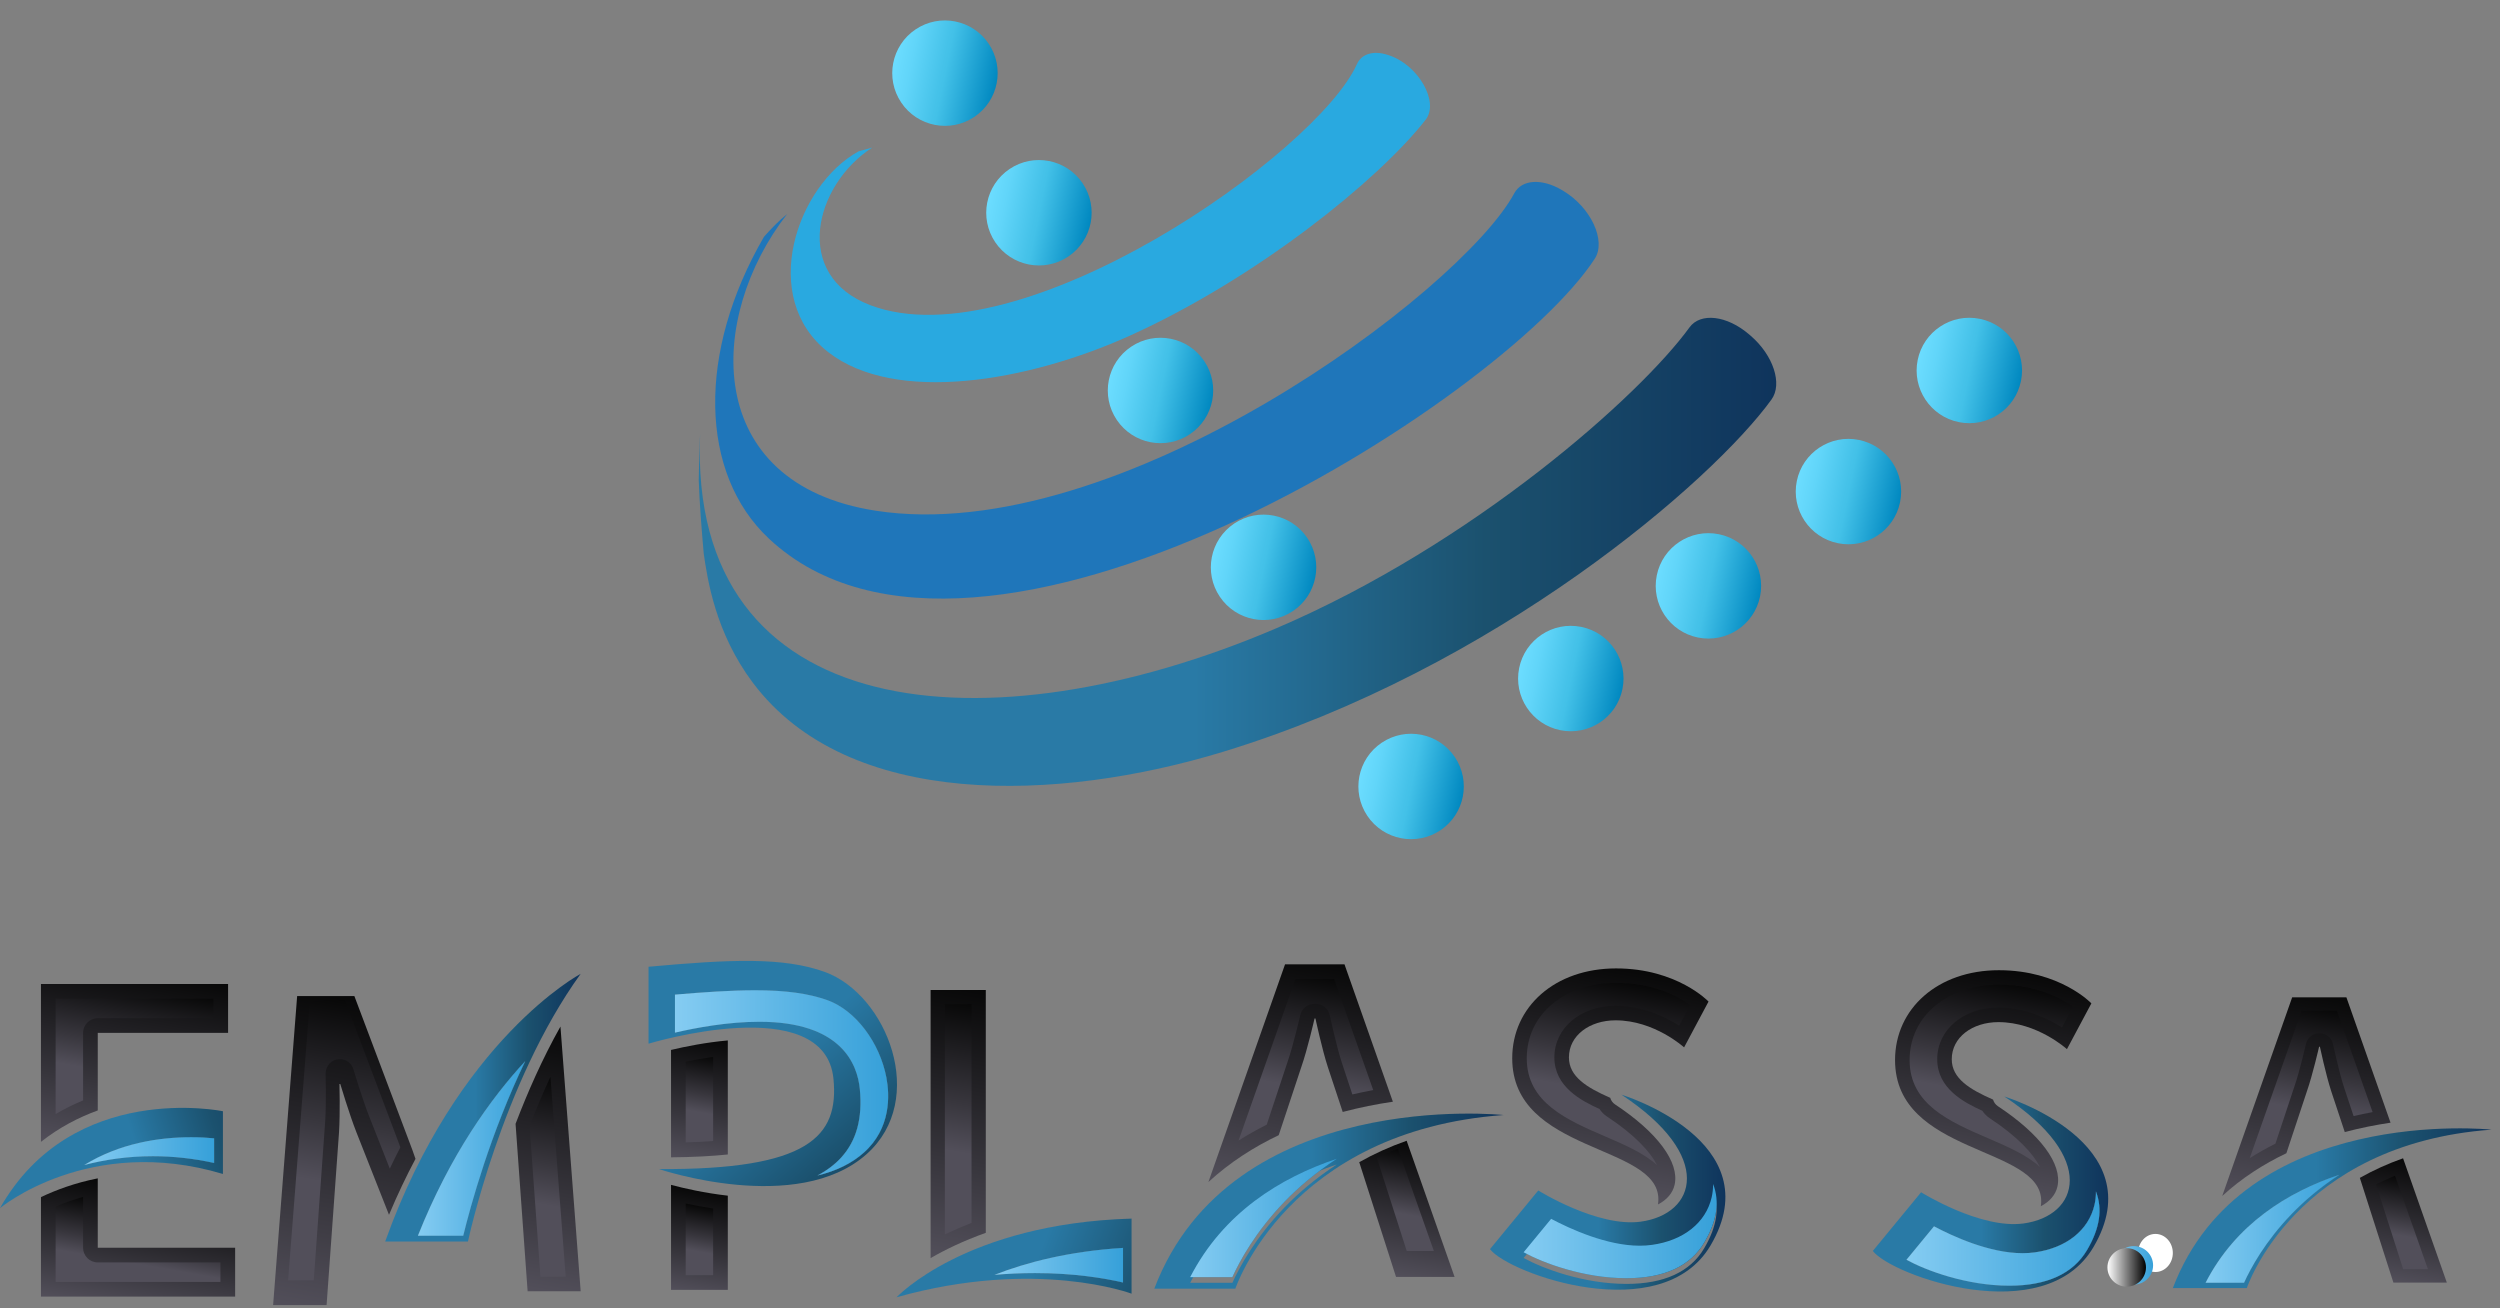 <svg width="107" height="56" viewBox="0 0 107 56" fill="none" xmlns="http://www.w3.org/2000/svg">
<rect x="0" y="0" width="107" height="56" fill="#808080" stroke="none"/>
<path d="M98.741 46.692C98.981 46.004 99.257 44.801 99.257 44.801H99.291C99.291 44.801 99.549 46.004 99.772 46.692L100.356 48.452C101.03 48.273 101.691 48.144 102.315 48.051L100.426 42.686H98.105L95.111 51.189C95.949 50.417 96.887 49.82 97.857 49.359L98.741 46.692L98.741 46.692Z" fill="url(#paint0_linear_107_543)"/>
<path d="M98.51 43.259H100.02L101.548 47.598C101.272 47.649 101 47.706 100.733 47.767L100.316 46.512C100.106 45.864 99.854 44.692 99.851 44.681C99.795 44.417 99.561 44.228 99.291 44.228H99.256C98.989 44.228 98.757 44.413 98.698 44.673C98.695 44.685 98.427 45.854 98.2 46.503L97.388 48.949C97.006 49.14 96.639 49.347 96.288 49.57L98.51 43.259Z" fill="url(#paint1_linear_107_543)"/>
<path d="M101.001 50.413L102.437 54.894H104.724L102.851 49.575C102.198 49.806 101.581 50.085 101.001 50.413V50.413Z" fill="url(#paint2_linear_107_543)"/>
<path d="M102.856 54.321L101.693 50.693C101.955 50.559 102.227 50.435 102.506 50.32L103.915 54.321H102.855H102.856Z" fill="url(#paint3_linear_107_543)"/>
<path d="M106.636 48.349C106.636 48.349 96.012 47.222 92.997 55.13H96.163C96.163 55.13 98.207 48.963 106.636 48.349ZM98.088 51.951C96.946 53.133 96.327 54.281 96.046 54.901H94.4C95.692 52.391 97.914 51.02 100.125 50.28C99.282 50.827 98.61 51.411 98.089 51.951H98.088Z" fill="url(#paint4_linear_107_543)"/>
<path d="M100.124 50.279C97.914 51.02 95.692 52.391 94.399 54.901H96.046C96.327 54.281 96.946 53.133 98.088 51.951C98.61 51.411 99.281 50.827 100.124 50.279H100.124Z" fill="url(#paint5_linear_107_543)"/>
<path d="M100.124 50.279C97.914 51.02 95.692 52.391 94.399 54.901H96.046C96.327 54.281 96.946 53.133 98.088 51.951C98.61 51.411 99.281 50.827 100.124 50.279H100.124Z" fill="url(#paint6_linear_107_543)"/>
<path d="M71.673 50.71C71.89 49.75 70.937 48.463 69.123 47.268C69.02 47.2 68.95 47.099 68.918 46.987C67.919 46.548 67.15 46.084 67.15 45.257C67.15 44.324 68.028 43.67 69.148 43.67C70.81 43.67 72.079 44.828 72.079 44.828L73.125 42.867C73.125 42.867 71.781 41.448 69.167 41.448C66.553 41.448 64.723 43.091 64.723 45.295C64.723 49.365 70.978 48.955 70.978 51.326C70.978 51.404 70.972 51.478 70.962 51.551C71.341 51.355 71.593 51.064 71.673 50.71Z" fill="url(#paint7_linear_107_543)"/>
<path d="M70.924 49.872C70.366 49.358 69.536 49 68.722 48.649C67.062 47.933 65.345 47.194 65.345 45.294C65.345 43.395 66.988 42.07 69.166 42.07C70.779 42.07 71.837 42.655 72.339 43.018L71.868 43.901C71.271 43.521 70.297 43.048 69.147 43.048C67.653 43.048 66.527 43.997 66.527 45.257C66.527 46.517 67.687 47.116 68.459 47.465C68.542 47.593 68.651 47.703 68.781 47.789C69.957 48.563 70.64 49.303 70.924 49.872L70.924 49.872Z" fill="url(#paint8_linear_107_543)"/>
<path d="M69.397 46.852C73.402 49.49 72.591 51.961 70.224 52.287C68.38 52.541 65.838 50.952 65.838 50.952L63.772 53.463C64.567 54.512 71.114 56.864 73.212 53.304C75.853 48.822 69.398 46.852 69.398 46.852H69.397ZM72.941 53.423C72.344 54.437 71.225 54.951 69.615 54.951C67.788 54.951 66.039 54.298 65.211 53.841L66.389 52.41C67.21 52.845 68.772 53.56 70.177 53.56C70.357 53.56 70.533 53.548 70.699 53.525C72.055 53.338 73.013 52.574 73.26 51.482C73.297 51.322 73.322 51.132 73.321 50.916C73.612 51.676 73.487 52.496 72.941 53.423Z" fill="url(#paint9_linear_107_543)"/>
<path d="M73.321 50.673C73.322 50.888 73.297 51.078 73.261 51.238C73.013 52.33 72.056 53.094 70.7 53.281C70.533 53.304 70.358 53.316 70.177 53.316C68.772 53.316 67.21 52.601 66.389 52.166L65.211 53.597C66.04 54.055 67.788 54.708 69.615 54.707C71.225 54.707 72.344 54.193 72.942 53.179C73.488 52.252 73.612 51.433 73.321 50.673Z" fill="url(#paint10_linear_107_543)"/>
<path d="M73.321 50.673C73.322 50.888 73.297 51.078 73.261 51.238C73.013 52.33 72.056 53.094 70.7 53.281C70.533 53.304 70.358 53.316 70.177 53.316C68.772 53.316 67.21 52.601 66.389 52.166L65.211 53.597C66.04 54.055 67.788 54.708 69.615 54.707C71.225 54.707 72.344 54.193 72.942 53.179C73.488 52.252 73.612 51.433 73.321 50.673Z" fill="url(#paint11_linear_107_543)"/>
<path d="M42.192 42.371H39.83V53.847C40.447 53.49 41.23 53.108 42.192 52.765V42.372V42.371Z" fill="url(#paint12_linear_107_543)"/>
<path d="M40.44 42.981H41.582V52.34C41.187 52.493 40.806 52.658 40.44 52.834V42.981Z" fill="url(#paint13_linear_107_543)"/>
<path d="M38.374 55.523C44.359 53.839 48.431 55.369 48.431 55.369V52.156C41.322 52.364 38.374 55.523 38.374 55.523ZM48.065 54.891C47.248 54.702 45.955 54.488 44.294 54.488C43.721 54.488 43.145 54.514 42.565 54.564C43.931 54.028 45.748 53.554 48.065 53.41V54.891Z" fill="url(#paint14_linear_107_543)"/>
<path d="M42.565 54.564C43.145 54.514 43.721 54.488 44.294 54.488C45.955 54.488 47.248 54.702 48.065 54.891V53.41C45.748 53.554 43.931 54.028 42.565 54.564Z" fill="url(#paint15_linear_107_543)"/>
<path d="M42.565 54.564C43.145 54.514 43.721 54.488 44.294 54.488C45.955 54.488 47.248 54.702 48.065 54.891V53.41C45.748 53.554 43.931 54.028 42.565 54.564Z" fill="url(#paint16_linear_107_543)"/>
<path d="M17.632 49.171L15.167 42.632H12.718L11.689 55.858H13.978L14.51 48.463C14.563 47.587 14.528 46.395 14.528 46.395H14.564C14.564 46.395 14.954 47.699 15.255 48.463L16.649 51.994C17.011 51.131 17.392 50.334 17.783 49.599C17.732 49.45 17.681 49.305 17.633 49.171H17.632Z" fill="url(#paint17_linear_107_543)"/>
<path d="M12.331 54.798L13.263 42.813H14.765L17.083 48.96C17.099 49.006 17.117 49.055 17.135 49.106C16.98 49.405 16.829 49.709 16.683 50.017L15.802 47.785C15.513 47.055 15.131 45.782 15.127 45.769C15.05 45.51 14.822 45.334 14.563 45.334H14.528C14.367 45.334 14.214 45.402 14.103 45.523C13.992 45.644 13.931 45.806 13.936 45.974C13.937 45.986 13.97 47.148 13.919 47.983L13.429 54.798H12.33H12.331Z" fill="url(#paint18_linear_107_543)"/>
<path d="M22.582 55.266H24.853L23.987 43.937C23.211 45.316 22.574 46.766 22.066 48.1L22.582 55.266V55.266Z" fill="url(#paint19_linear_107_543)"/>
<path d="M23.131 54.645L22.666 48.197C22.95 47.46 23.248 46.756 23.558 46.089L24.212 54.645H23.131Z" fill="url(#paint20_linear_107_543)"/>
<path d="M24.853 41.679C24.853 41.679 19.587 44.47 16.486 53.137H20.029C20.029 53.137 21.462 46.372 24.853 41.679ZM19.827 52.889H17.886C19.273 49.414 21.011 47.005 22.479 45.418C20.975 48.54 20.135 51.628 19.827 52.889H19.827Z" fill="url(#paint21_linear_107_543)"/>
<path d="M22.479 45.418C21.011 47.005 19.273 49.414 17.886 52.889H19.827C20.135 51.628 20.975 48.54 22.479 45.418H22.479Z" fill="url(#paint22_linear_107_543)"/>
<path d="M22.479 45.418C21.011 47.005 19.273 49.414 17.886 52.889H19.827C20.135 51.628 20.975 48.54 22.479 45.418H22.479Z" fill="url(#paint23_linear_107_543)"/>
<path d="M55.698 45.663C55.962 44.91 56.263 43.591 56.263 43.591H56.301C56.301 43.591 56.584 44.91 56.829 45.663L57.468 47.592C58.207 47.396 58.931 47.254 59.615 47.153L57.544 41.273H55L51.719 50.592C52.639 49.746 53.667 49.091 54.729 48.586L55.698 45.663H55.698Z" fill="url(#paint24_linear_107_543)"/>
<path d="M55.446 41.901H57.1L58.775 46.656C58.472 46.712 58.174 46.774 57.881 46.842L57.425 45.466C57.194 44.755 56.918 43.472 56.916 43.459C56.853 43.169 56.597 42.962 56.301 42.962H56.263C55.971 42.962 55.716 43.165 55.651 43.45C55.648 43.463 55.354 44.744 55.105 45.456L54.216 48.136C53.797 48.346 53.394 48.573 53.01 48.817L55.445 41.9L55.446 41.901Z" fill="url(#paint25_linear_107_543)"/>
<path d="M58.175 49.741L59.75 54.652H62.256L60.204 48.824C59.487 49.076 58.811 49.382 58.175 49.741Z" fill="url(#paint26_linear_107_543)"/>
<path d="M60.208 53.542L58.933 49.566C59.221 49.42 59.52 49.283 59.825 49.158L61.369 53.542H60.208Z" fill="url(#paint27_linear_107_543)"/>
<path d="M64.351 47.723C64.351 47.723 52.707 46.488 49.403 55.156H52.873C52.873 55.156 55.113 48.397 64.351 47.723ZM54.983 51.671C53.731 52.966 53.053 54.225 52.745 54.905H50.94C52.357 52.154 54.791 50.651 57.215 49.84C56.291 50.439 55.555 51.079 54.983 51.671V51.671Z" fill="url(#paint28_linear_107_543)"/>
<path d="M57.215 49.595C54.791 50.407 52.357 51.91 50.94 54.66H52.745C53.053 53.98 53.731 52.722 54.983 51.426C55.555 50.834 56.291 50.194 57.215 49.595V49.595Z" fill="url(#paint29_linear_107_543)"/>
<path d="M57.215 49.595C54.791 50.407 52.357 51.91 50.94 54.66H52.745C53.053 53.98 53.731 52.722 54.983 51.426C55.555 50.834 56.291 50.194 57.215 49.595V49.595Z" fill="url(#paint30_linear_107_543)"/>
<path d="M1.753 55.495H10.064V53.404H4.184V50.434C3.205 50.627 2.383 50.936 1.753 51.237V55.496V55.495Z" fill="url(#paint31_linear_107_543)"/>
<path d="M2.381 54.867V51.642C2.762 51.48 3.155 51.342 3.556 51.229V53.404C3.556 53.75 3.837 54.032 4.184 54.032H9.435V54.867H2.381H2.381Z" fill="url(#paint32_linear_107_543)"/>
<path d="M4.184 44.207H9.762V42.116H1.753V48.871C2.536 48.252 3.369 47.823 4.184 47.527V44.207Z" fill="url(#paint33_linear_107_543)"/>
<path d="M2.381 42.744H9.134V43.579H4.184C3.837 43.579 3.556 43.861 3.556 44.207V47.097C3.147 47.267 2.755 47.462 2.381 47.682V42.744Z" fill="url(#paint34_linear_107_543)"/>
<path d="M9.541 50.246V47.561C9.541 47.561 3.111 46.221 0 51.707C0 51.707 3.817 48.531 9.541 50.246V50.246ZM8.186 48.673C8.57 48.673 8.904 48.694 9.164 48.72V49.775C8.288 49.583 7.411 49.486 6.544 49.486C5.446 49.486 4.46 49.639 3.605 49.863C5.124 48.927 6.808 48.673 8.185 48.673H8.186Z" fill="url(#paint35_linear_107_543)"/>
<path d="M9.164 49.775V48.72C8.904 48.694 8.57 48.673 8.186 48.673C6.808 48.673 5.125 48.927 3.606 49.863C4.461 49.639 5.447 49.486 6.545 49.486C7.411 49.486 8.289 49.583 9.165 49.775H9.164Z" fill="url(#paint36_linear_107_543)"/>
<path d="M9.164 49.775V48.72C8.904 48.694 8.57 48.673 8.186 48.673C6.808 48.673 5.125 48.927 3.606 49.863C4.461 49.639 5.447 49.486 6.545 49.486C7.411 49.486 8.289 49.583 9.165 49.775H9.164Z" fill="url(#paint37_linear_107_543)"/>
<path d="M28.72 55.206H31.15V51.175C30.148 51.06 29.281 50.862 28.72 50.712V55.206Z" fill="url(#paint38_linear_107_543)"/>
<path d="M29.348 54.578V51.51C29.695 51.586 30.092 51.661 30.522 51.725V54.578H29.348Z" fill="url(#paint39_linear_107_543)"/>
<path d="M31.15 44.531C30.219 44.613 29.331 44.792 28.72 44.937V49.534C29.63 49.527 30.439 49.486 31.15 49.412V44.531Z" fill="url(#paint40_linear_107_543)"/>
<path d="M29.348 45.441C29.693 45.368 30.095 45.294 30.522 45.235V48.838C30.155 48.865 29.763 48.884 29.348 48.895V45.441Z" fill="url(#paint41_linear_107_543)"/>
<path d="M35.306 41.6C33.531 40.96 31.286 41.056 27.758 41.377V44.67C27.758 44.67 35.306 42.371 35.673 46.179C35.91 48.638 34.622 50.07 28.207 50.037C28.207 50.037 34.121 52.041 37.092 49.396C39.722 47.054 37.969 42.574 35.306 41.6ZM36.968 49.336C36.452 49.795 35.789 50.121 34.985 50.312C35.398 50.093 35.736 49.836 36.007 49.538C36.661 48.817 36.921 47.859 36.8 46.61C36.697 45.535 36 43.731 32.499 43.731C31.158 43.731 29.78 43.99 28.889 44.197V42.569C30.084 42.467 31.288 42.383 32.316 42.383C33.627 42.383 34.616 42.519 35.427 42.812C36.616 43.247 37.65 44.608 37.938 46.12C38.081 46.871 38.145 48.287 36.968 49.335L36.968 49.336Z" fill="url(#paint42_linear_107_543)"/>
<path d="M37.938 46.12C37.649 44.608 36.616 43.247 35.427 42.812C34.616 42.519 33.627 42.383 32.316 42.383C31.288 42.383 30.084 42.467 28.888 42.57V44.197C29.78 43.99 31.158 43.732 32.499 43.732C36 43.732 36.697 45.535 36.8 46.61C36.921 47.86 36.661 48.817 36.007 49.538C35.736 49.836 35.398 50.094 34.985 50.312C35.789 50.121 36.452 49.795 36.968 49.336C38.145 48.288 38.081 46.871 37.938 46.121L37.938 46.12Z" fill="url(#paint43_linear_107_543)"/>
<path d="M37.938 46.12C37.649 44.608 36.616 43.247 35.427 42.812C34.616 42.519 33.627 42.383 32.316 42.383C31.288 42.383 30.084 42.467 28.888 42.57V44.197C29.78 43.99 31.158 43.732 32.499 43.732C36 43.732 36.697 45.535 36.8 46.61C36.921 47.86 36.661 48.817 36.007 49.538C35.736 49.836 35.398 50.094 34.985 50.312C35.789 50.121 36.452 49.795 36.968 49.336C38.145 48.288 38.081 46.871 37.938 46.121L37.938 46.12Z" fill="url(#paint44_linear_107_543)"/>
<path d="M88.058 50.786C88.276 49.826 87.323 48.54 85.509 47.345C85.405 47.276 85.335 47.176 85.303 47.063C84.305 46.625 83.535 46.16 83.535 45.334C83.535 44.4 84.413 43.747 85.533 43.747C87.195 43.747 88.465 44.904 88.465 44.904L89.511 42.944C89.511 42.944 88.166 41.525 85.552 41.525C82.938 41.525 81.108 43.168 81.108 45.371C81.108 49.442 87.363 49.031 87.363 51.402C87.363 51.48 87.357 51.555 87.348 51.627C87.726 51.431 87.978 51.14 88.058 50.786Z" fill="url(#paint45_linear_107_543)"/>
<path d="M87.31 49.949C86.752 49.434 85.922 49.077 85.108 48.726C83.448 48.01 81.731 47.27 81.731 45.371C81.731 43.472 83.374 42.147 85.552 42.147C87.165 42.147 88.223 42.732 88.724 43.095L88.254 43.977C87.657 43.597 86.683 43.124 85.533 43.124C84.039 43.124 82.913 44.074 82.913 45.334C82.913 46.594 84.073 47.193 84.844 47.541C84.928 47.669 85.037 47.78 85.167 47.865C86.343 48.64 87.025 49.379 87.31 49.949L87.31 49.949Z" fill="url(#paint46_linear_107_543)"/>
<path d="M85.783 46.929C89.788 49.567 88.977 52.037 86.609 52.364C84.766 52.618 82.223 51.029 82.223 51.029L80.157 53.54C80.952 54.589 87.499 56.941 89.597 53.381C92.238 48.899 85.783 46.929 85.783 46.929H85.783ZM89.327 53.5C88.73 54.514 87.61 55.028 86.001 55.028C84.173 55.028 82.425 54.375 81.597 53.918L82.775 52.486C83.596 52.922 85.157 53.636 86.563 53.636C86.743 53.636 86.918 53.625 87.085 53.602C88.441 53.415 89.399 52.651 89.646 51.559C89.682 51.399 89.708 51.209 89.706 50.993C89.997 51.753 89.873 52.573 89.327 53.5Z" fill="url(#paint47_linear_107_543)"/>
<path d="M89.706 50.993C89.708 51.209 89.682 51.399 89.646 51.559C89.399 52.651 88.441 53.415 87.085 53.602C86.918 53.625 86.743 53.636 86.563 53.636C85.157 53.636 83.595 52.922 82.775 52.486L81.597 53.918C82.425 54.375 84.173 55.028 86.001 55.028C87.61 55.028 88.73 54.514 89.327 53.5C89.873 52.573 89.997 51.753 89.706 50.993Z" fill="url(#paint48_linear_107_543)"/>
<path d="M89.706 50.993C89.708 51.209 89.682 51.399 89.646 51.559C89.399 52.651 88.441 53.415 87.085 53.602C86.918 53.625 86.743 53.636 86.563 53.636C85.157 53.636 83.595 52.922 82.775 52.486L81.597 53.918C82.425 54.375 84.173 55.028 86.001 55.028C87.61 55.028 88.73 54.514 89.327 53.5C89.873 52.573 89.997 51.753 89.706 50.993Z" fill="url(#paint49_linear_107_543)"/>
<path d="M92.253 54.442C92.664 54.442 92.997 54.077 92.997 53.627C92.997 53.177 92.664 52.812 92.253 52.812C91.842 52.812 91.509 53.177 91.509 53.627C91.509 54.077 91.842 54.442 92.253 54.442Z" fill="white"/>
<path d="M91.328 54.98C91.783 54.98 92.152 54.612 92.152 54.157C92.152 53.702 91.783 53.333 91.328 53.333C90.873 53.333 90.504 53.702 90.504 54.157C90.504 54.612 90.873 54.98 91.328 54.98Z" fill="url(#paint50_linear_107_543)"/>
<path d="M91.023 55.069C91.478 55.069 91.847 54.7 91.847 54.245C91.847 53.79 91.478 53.421 91.023 53.421C90.568 53.421 90.199 53.79 90.199 54.245C90.199 54.7 90.568 55.069 91.023 55.069Z" fill="url(#paint51_linear_107_543)"/>
<path d="M61.655 35.532C62.688 34.836 62.962 33.435 62.266 32.401C61.57 31.368 60.169 31.094 59.135 31.79C58.102 32.486 57.828 33.887 58.524 34.921C59.219 35.954 60.621 36.228 61.655 35.532Z" fill="url(#paint52_linear_107_543)"/>
<path d="M41.703 5.002C42.737 4.306 43.011 2.904 42.315 1.871C41.619 0.838 40.217 0.564 39.184 1.26C38.151 1.955 37.877 3.357 38.573 4.39C39.268 5.424 40.67 5.698 41.703 5.002Z" fill="url(#paint53_linear_107_543)"/>
<path d="M45.726 10.977C46.76 10.281 47.033 8.88 46.337 7.846C45.642 6.813 44.24 6.539 43.207 7.235C42.173 7.931 41.9 9.332 42.595 10.366C43.291 11.399 44.693 11.673 45.726 10.977Z" fill="url(#paint54_linear_107_543)"/>
<path d="M50.929 18.583C51.962 17.888 52.236 16.486 51.54 15.453C50.845 14.419 49.443 14.146 48.41 14.841C47.376 15.537 47.103 16.939 47.798 17.972C48.494 19.005 49.896 19.279 50.929 18.583Z" fill="url(#paint55_linear_107_543)"/>
<path d="M55.34 26.152C56.373 25.457 56.647 24.055 55.951 23.022C55.255 21.988 53.854 21.715 52.82 22.41C51.787 23.106 51.513 24.508 52.209 25.541C52.905 26.575 54.306 26.848 55.34 26.152Z" fill="url(#paint56_linear_107_543)"/>
<path d="M86.498 16.306C86.746 15.085 85.958 13.894 84.737 13.646C83.516 13.398 82.325 14.186 82.077 15.407C81.829 16.628 82.618 17.819 83.838 18.067C85.059 18.315 86.25 17.526 86.498 16.306Z" fill="url(#paint57_linear_107_543)"/>
<path d="M81.324 21.489C81.572 20.268 80.784 19.078 79.563 18.829C78.342 18.581 77.151 19.37 76.903 20.59C76.655 21.811 77.444 23.002 78.664 23.25C79.885 23.498 81.076 22.71 81.324 21.489Z" fill="url(#paint58_linear_107_543)"/>
<path d="M75.331 25.525C75.579 24.304 74.79 23.113 73.57 22.865C72.349 22.617 71.158 23.405 70.91 24.626C70.662 25.847 71.45 27.038 72.671 27.286C73.892 27.534 75.083 26.745 75.331 25.525Z" fill="url(#paint59_linear_107_543)"/>
<path d="M69.441 29.491C69.689 28.27 68.901 27.079 67.68 26.831C66.459 26.583 65.268 27.372 65.02 28.592C64.772 29.813 65.56 31.004 66.781 31.252C68.002 31.5 69.193 30.712 69.441 29.491Z" fill="url(#paint60_linear_107_543)"/>
<path d="M59.388 2.347C58.781 2.151 58.272 2.306 58.076 2.745C56.384 6.532 43.694 15.496 37.255 13.064C33.888 11.791 34.846 7.926 37.331 6.316L36.747 6.478C34.097 7.938 32.453 12.736 35.446 15.07C38.319 17.311 43.992 16.336 48.339 14.375C53.77 11.925 58.991 7.72 61.018 5.124C61.612 4.364 60.702 2.773 59.439 2.364C59.422 2.358 59.405 2.353 59.388 2.347L59.388 2.347Z" fill="#29A9E0"/>
<path d="M66.903 8.167C68.084 8.867 68.757 10.302 68.257 11.072C64.291 17.176 41.862 31.408 32.921 23.064C29.922 20.266 29.834 15.068 32.7 10.132C32.975 9.82 33.36 9.419 33.689 9.162C30.256 13.565 30.026 20.701 37.476 21.858C47.853 23.469 62.551 12.478 64.811 8.272C65.132 7.675 65.992 7.626 66.853 8.136C66.87 8.146 66.887 8.156 66.904 8.166L66.903 8.167Z" fill="#1F76BA"/>
<path d="M74.866 14.317C73.915 13.496 72.779 13.365 72.309 14.014C70.213 16.907 63.083 23.277 54.612 26.896C42.264 32.171 29.43 31.049 29.965 18.581C29.928 19.164 29.92 19.961 29.906 20.555C29.936 21.482 30.035 22.742 30.119 23.689C30.279 24.787 30.611 27.071 32.217 29.214C36.304 34.669 45.279 34.326 52.317 32.186C64.033 28.623 73.307 20.58 75.82 17.099C76.299 16.436 75.903 15.213 74.935 14.376C74.912 14.356 74.889 14.336 74.866 14.316V14.317Z" fill="url(#paint61_linear_107_543)"/>
<defs>
<linearGradient id="paint0_linear_107_543" x1="98.336" y1="51.758" x2="99.95" y2="42.602" gradientUnits="userSpaceOnUse">
<stop stop-color="#524F5A"/>
<stop offset="1" stop-color="#080808"/>
</linearGradient>
<linearGradient id="paint1_linear_107_543" x1="98.67" y1="49.99" x2="99.862" y2="43.231" gradientUnits="userSpaceOnUse">
<stop offset="0.36" stop-color="#524F5A"/>
<stop offset="0.57" stop-color="#38363D"/>
<stop offset="1" stop-color="#080808"/>
</linearGradient>
<linearGradient id="paint2_linear_107_543" x1="102.467" y1="54.899" x2="103.389" y2="49.67" gradientUnits="userSpaceOnUse">
<stop stop-color="#524F5A"/>
<stop offset="1" stop-color="#080808"/>
</linearGradient>
<linearGradient id="paint3_linear_107_543" x1="102.495" y1="54.257" x2="103.169" y2="50.437" gradientUnits="userSpaceOnUse">
<stop offset="0.36" stop-color="#524F5A"/>
<stop offset="0.57" stop-color="#38363D"/>
<stop offset="1" stop-color="#080808"/>
</linearGradient>
<linearGradient id="paint4_linear_107_543" x1="92.997" y1="51.712" x2="106.636" y2="51.712" gradientUnits="userSpaceOnUse">
<stop offset="0.45" stop-color="#297AA6"/>
<stop offset="0.73" stop-color="#1B516E"/>
<stop offset="1" stop-color="#0F345C"/>
</linearGradient>
<linearGradient id="paint5_linear_107_543" x1="92.997" y1="52.59" x2="106.636" y2="52.59" gradientUnits="userSpaceOnUse">
<stop offset="0.45" stop-color="#297AA6"/>
<stop offset="0.73" stop-color="#1B516E"/>
<stop offset="1" stop-color="#0F345C"/>
</linearGradient>
<linearGradient id="paint6_linear_107_543" x1="94.4" y1="52.59" x2="100.124" y2="52.59" gradientUnits="userSpaceOnUse">
<stop stop-color="#85CCF2"/>
<stop offset="1" stop-color="#36A0D9"/>
</linearGradient>
<linearGradient id="paint7_linear_107_543" x1="67.68" y1="50.972" x2="69.372" y2="41.377" gradientUnits="userSpaceOnUse">
<stop stop-color="#524F5A"/>
<stop offset="1" stop-color="#080808"/>
</linearGradient>
<linearGradient id="paint8_linear_107_543" x1="67.905" y1="49.339" x2="69.203" y2="41.979" gradientUnits="userSpaceOnUse">
<stop offset="0.36" stop-color="#524F5A"/>
<stop offset="0.57" stop-color="#38363D"/>
<stop offset="1" stop-color="#080808"/>
</linearGradient>
<linearGradient id="paint9_linear_107_543" x1="63.772" y1="51.026" x2="73.846" y2="51.026" gradientUnits="userSpaceOnUse">
<stop offset="0.46" stop-color="#297AA6"/>
<stop offset="0.73" stop-color="#1B516E"/>
<stop offset="1" stop-color="#0F345C"/>
</linearGradient>
<linearGradient id="paint10_linear_107_543" x1="63.772" y1="52.69" x2="73.846" y2="52.69" gradientUnits="userSpaceOnUse">
<stop offset="0.46" stop-color="#297AA6"/>
<stop offset="0.73" stop-color="#1B516E"/>
<stop offset="1" stop-color="#0F345C"/>
</linearGradient>
<linearGradient id="paint11_linear_107_543" x1="65.211" y1="52.69" x2="73.473" y2="52.69" gradientUnits="userSpaceOnUse">
<stop stop-color="#85CCF2"/>
<stop offset="1" stop-color="#36A0D9"/>
</linearGradient>
<linearGradient id="paint12_linear_107_543" x1="39.902" y1="53.86" x2="41.935" y2="42.326" gradientUnits="userSpaceOnUse">
<stop stop-color="#524F5A"/>
<stop offset="1" stop-color="#080808"/>
</linearGradient>
<linearGradient id="paint13_linear_107_543" x1="40.109" y1="52.776" x2="41.829" y2="43.025" gradientUnits="userSpaceOnUse">
<stop offset="0.36" stop-color="#524F5A"/>
<stop offset="0.57" stop-color="#38363D"/>
<stop offset="1" stop-color="#080808"/>
</linearGradient>
<linearGradient id="paint14_linear_107_543" x1="36.809" y1="51.321" x2="53.044" y2="57.522" gradientUnits="userSpaceOnUse">
<stop offset="0.46" stop-color="#297AA6"/>
<stop offset="0.73" stop-color="#1B516E"/>
<stop offset="1" stop-color="#0F345C"/>
</linearGradient>
<linearGradient id="paint15_linear_107_543" x1="37.003" y1="50.813" x2="53.239" y2="57.014" gradientUnits="userSpaceOnUse">
<stop offset="0.46" stop-color="#297AA6"/>
<stop offset="0.73" stop-color="#1B516E"/>
<stop offset="1" stop-color="#0F345C"/>
</linearGradient>
<linearGradient id="paint16_linear_107_543" x1="42.565" y1="54.151" x2="48.065" y2="54.151" gradientUnits="userSpaceOnUse">
<stop stop-color="#85CCF2"/>
<stop offset="1" stop-color="#36A0D9"/>
</linearGradient>
<linearGradient id="paint17_linear_107_543" x1="13.477" y1="56.174" x2="15.844" y2="42.751" gradientUnits="userSpaceOnUse">
<stop stop-color="#524F5A"/>
<stop offset="1" stop-color="#080808"/>
</linearGradient>
<linearGradient id="paint18_linear_107_543" x1="13.601" y1="55.022" x2="15.724" y2="42.982" gradientUnits="userSpaceOnUse">
<stop offset="0.36" stop-color="#524F5A"/>
<stop offset="0.57" stop-color="#38363D"/>
<stop offset="1" stop-color="#080808"/>
</linearGradient>
<linearGradient id="paint19_linear_107_543" x1="22.82" y1="55.308" x2="24.8" y2="44.08" gradientUnits="userSpaceOnUse">
<stop stop-color="#524F5A"/>
<stop offset="1" stop-color="#080808"/>
</linearGradient>
<linearGradient id="paint20_linear_107_543" x1="22.879" y1="54.6" x2="24.355" y2="46.23" gradientUnits="userSpaceOnUse">
<stop offset="0.36" stop-color="#524F5A"/>
<stop offset="0.57" stop-color="#38363D"/>
<stop offset="1" stop-color="#080808"/>
</linearGradient>
<linearGradient id="paint21_linear_107_543" x1="16.486" y1="47.408" x2="24.853" y2="47.408" gradientUnits="userSpaceOnUse">
<stop offset="0.46" stop-color="#297AA6"/>
<stop offset="0.73" stop-color="#1B516E"/>
<stop offset="1" stop-color="#0F345C"/>
</linearGradient>
<linearGradient id="paint22_linear_107_543" x1="16.486" y1="49.154" x2="24.853" y2="49.154" gradientUnits="userSpaceOnUse">
<stop offset="0.46" stop-color="#297AA6"/>
<stop offset="0.73" stop-color="#1B516E"/>
<stop offset="1" stop-color="#0F345C"/>
</linearGradient>
<linearGradient id="paint23_linear_107_543" x1="17.886" y1="49.154" x2="22.479" y2="49.154" gradientUnits="userSpaceOnUse">
<stop stop-color="#85CCF2"/>
<stop offset="1" stop-color="#36A0D9"/>
</linearGradient>
<linearGradient id="paint24_linear_107_543" x1="55.254" y1="51.215" x2="57.024" y2="41.181" gradientUnits="userSpaceOnUse">
<stop stop-color="#524F5A"/>
<stop offset="1" stop-color="#080808"/>
</linearGradient>
<linearGradient id="paint25_linear_107_543" x1="55.621" y1="49.278" x2="56.927" y2="41.87" gradientUnits="userSpaceOnUse">
<stop offset="0.36" stop-color="#524F5A"/>
<stop offset="0.57" stop-color="#38363D"/>
<stop offset="1" stop-color="#080808"/>
</linearGradient>
<linearGradient id="paint26_linear_107_543" x1="59.782" y1="54.658" x2="60.792" y2="48.927" gradientUnits="userSpaceOnUse">
<stop stop-color="#524F5A"/>
<stop offset="1" stop-color="#080808"/>
</linearGradient>
<linearGradient id="paint27_linear_107_543" x1="59.813" y1="53.473" x2="60.551" y2="49.286" gradientUnits="userSpaceOnUse">
<stop offset="0.36" stop-color="#524F5A"/>
<stop offset="0.57" stop-color="#38363D"/>
<stop offset="1" stop-color="#080808"/>
</linearGradient>
<linearGradient id="paint28_linear_107_543" x1="49.403" y1="51.409" x2="64.351" y2="51.409" gradientUnits="userSpaceOnUse">
<stop offset="0.45" stop-color="#297AA6"/>
<stop offset="0.73" stop-color="#1B516E"/>
<stop offset="1" stop-color="#0F345C"/>
</linearGradient>
<linearGradient id="paint29_linear_107_543" x1="49.403" y1="52.128" x2="64.351" y2="52.128" gradientUnits="userSpaceOnUse">
<stop offset="0.45" stop-color="#297AA6"/>
<stop offset="0.73" stop-color="#1B516E"/>
<stop offset="1" stop-color="#0F345C"/>
</linearGradient>
<linearGradient id="paint30_linear_107_543" x1="50.94" y1="52.128" x2="57.215" y2="52.128" gradientUnits="userSpaceOnUse">
<stop stop-color="#85CCF2"/>
<stop offset="1" stop-color="#36A0D9"/>
</linearGradient>
<linearGradient id="paint31_linear_107_543" x1="5.419" y1="56.142" x2="6.358" y2="50.817" gradientUnits="userSpaceOnUse">
<stop stop-color="#524F5A"/>
<stop offset="1" stop-color="#080808"/>
</linearGradient>
<linearGradient id="paint32_linear_107_543" x1="5.526" y1="55.422" x2="6.184" y2="51.692" gradientUnits="userSpaceOnUse">
<stop offset="0.36" stop-color="#524F5A"/>
<stop offset="0.57" stop-color="#38363D"/>
<stop offset="1" stop-color="#080808"/>
</linearGradient>
<linearGradient id="paint33_linear_107_543" x1="4.661" y1="49.384" x2="6.057" y2="41.463" gradientUnits="userSpaceOnUse">
<stop stop-color="#524F5A"/>
<stop offset="1" stop-color="#080808"/>
</linearGradient>
<linearGradient id="paint34_linear_107_543" x1="4.883" y1="48.123" x2="5.931" y2="42.179" gradientUnits="userSpaceOnUse">
<stop offset="0.36" stop-color="#524F5A"/>
<stop offset="0.57" stop-color="#38363D"/>
<stop offset="1" stop-color="#080808"/>
</linearGradient>
<linearGradient id="paint35_linear_107_543" x1="0.223" y1="51.206" x2="12.605" y2="47.357" gradientUnits="userSpaceOnUse">
<stop offset="0.46" stop-color="#297AA6"/>
<stop offset="0.73" stop-color="#1B516E"/>
<stop offset="1" stop-color="#0F345C"/>
</linearGradient>
<linearGradient id="paint36_linear_107_543" x1="0.339" y1="51.577" x2="12.72" y2="47.728" gradientUnits="userSpaceOnUse">
<stop offset="0.46" stop-color="#297AA6"/>
<stop offset="0.73" stop-color="#1B516E"/>
<stop offset="1" stop-color="#0F345C"/>
</linearGradient>
<linearGradient id="paint37_linear_107_543" x1="3.605" y1="49.268" x2="9.164" y2="49.268" gradientUnits="userSpaceOnUse">
<stop stop-color="#85CCF2"/>
<stop offset="1" stop-color="#36A0D9"/>
</linearGradient>
<linearGradient id="paint38_linear_107_543" x1="29.514" y1="55.346" x2="30.283" y2="50.987" gradientUnits="userSpaceOnUse">
<stop stop-color="#524F5A"/>
<stop offset="1" stop-color="#080808"/>
</linearGradient>
<linearGradient id="paint39_linear_107_543" x1="29.655" y1="54.632" x2="30.179" y2="51.657" gradientUnits="userSpaceOnUse">
<stop offset="0.36" stop-color="#524F5A"/>
<stop offset="0.57" stop-color="#38363D"/>
<stop offset="1" stop-color="#080808"/>
</linearGradient>
<linearGradient id="paint40_linear_107_543" x1="29.495" y1="49.671" x2="30.424" y2="44.403" gradientUnits="userSpaceOnUse">
<stop stop-color="#524F5A"/>
<stop offset="1" stop-color="#080808"/>
</linearGradient>
<linearGradient id="paint41_linear_107_543" x1="29.617" y1="48.943" x2="30.278" y2="45.192" gradientUnits="userSpaceOnUse">
<stop offset="0.36" stop-color="#524F5A"/>
<stop offset="0.57" stop-color="#38363D"/>
<stop offset="1" stop-color="#080808"/>
</linearGradient>
<linearGradient id="paint42_linear_107_543" x1="26.852" y1="39.675" x2="38.689" y2="53.564" gradientUnits="userSpaceOnUse">
<stop offset="0.46" stop-color="#297AA6"/>
<stop offset="0.73" stop-color="#1B516E"/>
<stop offset="1" stop-color="#0F345C"/>
</linearGradient>
<linearGradient id="paint43_linear_107_543" x1="28.191" y1="38.534" x2="40.027" y2="52.423" gradientUnits="userSpaceOnUse">
<stop offset="0.46" stop-color="#297AA6"/>
<stop offset="0.73" stop-color="#1B516E"/>
<stop offset="1" stop-color="#0F345C"/>
</linearGradient>
<linearGradient id="paint44_linear_107_543" x1="28.888" y1="46.347" x2="38.014" y2="46.347" gradientUnits="userSpaceOnUse">
<stop stop-color="#85CCF2"/>
<stop offset="1" stop-color="#36A0D9"/>
</linearGradient>
<linearGradient id="paint45_linear_107_543" x1="84.065" y1="51.048" x2="85.757" y2="41.454" gradientUnits="userSpaceOnUse">
<stop stop-color="#524F5A"/>
<stop offset="1" stop-color="#080808"/>
</linearGradient>
<linearGradient id="paint46_linear_107_543" x1="84.29" y1="49.416" x2="85.588" y2="42.055" gradientUnits="userSpaceOnUse">
<stop offset="0.36" stop-color="#524F5A"/>
<stop offset="0.57" stop-color="#38363D"/>
<stop offset="1" stop-color="#080808"/>
</linearGradient>
<linearGradient id="paint47_linear_107_543" x1="80.157" y1="51.103" x2="90.232" y2="51.103" gradientUnits="userSpaceOnUse">
<stop offset="0.46" stop-color="#297AA6"/>
<stop offset="0.73" stop-color="#1B516E"/>
<stop offset="1" stop-color="#0F345C"/>
</linearGradient>
<linearGradient id="paint48_linear_107_543" x1="80.157" y1="53.011" x2="90.232" y2="53.011" gradientUnits="userSpaceOnUse">
<stop offset="0.46" stop-color="#297AA6"/>
<stop offset="0.73" stop-color="#1B516E"/>
<stop offset="1" stop-color="#0F345C"/>
</linearGradient>
<linearGradient id="paint49_linear_107_543" x1="81.597" y1="53.011" x2="89.859" y2="53.011" gradientUnits="userSpaceOnUse">
<stop stop-color="#85CCF2"/>
<stop offset="1" stop-color="#36A0D9"/>
</linearGradient>
<linearGradient id="paint50_linear_107_543" x1="90.504" y1="54.157" x2="92.153" y2="54.157" gradientUnits="userSpaceOnUse">
<stop stop-color="#85CCF2"/>
<stop offset="1" stop-color="#36A0D9"/>
</linearGradient>
<linearGradient id="paint51_linear_107_543" x1="90.199" y1="54.245" x2="91.847" y2="54.245" gradientUnits="userSpaceOnUse">
<stop stop-color="white"/>
<stop offset="1"/>
</linearGradient>
<linearGradient id="paint52_linear_107_543" x1="58.18" y1="33.218" x2="62.601" y2="34.118" gradientUnits="userSpaceOnUse">
<stop stop-color="#6CDDFF"/>
<stop offset="0.17" stop-color="#61D5F9"/>
<stop offset="0.47" stop-color="#45C2E9"/>
<stop offset="0.5" stop-color="#43C1E8"/>
<stop offset="1" stop-color="#0088C0"/>
</linearGradient>
<linearGradient id="paint53_linear_107_543" x1="38.231" y1="2.686" x2="42.652" y2="3.586" gradientUnits="userSpaceOnUse">
<stop stop-color="#6CDDFF"/>
<stop offset="0.17" stop-color="#61D5F9"/>
<stop offset="0.47" stop-color="#45C2E9"/>
<stop offset="0.5" stop-color="#43C1E8"/>
<stop offset="1" stop-color="#0088C0"/>
</linearGradient>
<linearGradient id="paint54_linear_107_543" x1="42.253" y1="8.662" x2="46.674" y2="9.561" gradientUnits="userSpaceOnUse">
<stop stop-color="#6CDDFF"/>
<stop offset="0.17" stop-color="#61D5F9"/>
<stop offset="0.47" stop-color="#45C2E9"/>
<stop offset="0.5" stop-color="#43C1E8"/>
<stop offset="1" stop-color="#0088C0"/>
</linearGradient>
<linearGradient id="paint55_linear_107_543" x1="47.456" y1="16.268" x2="51.876" y2="17.168" gradientUnits="userSpaceOnUse">
<stop stop-color="#6CDDFF"/>
<stop offset="0.17" stop-color="#61D5F9"/>
<stop offset="0.47" stop-color="#45C2E9"/>
<stop offset="0.5" stop-color="#43C1E8"/>
<stop offset="1" stop-color="#0088C0"/>
</linearGradient>
<linearGradient id="paint56_linear_107_543" x1="51.866" y1="23.838" x2="56.287" y2="24.737" gradientUnits="userSpaceOnUse">
<stop stop-color="#6CDDFF"/>
<stop offset="0.17" stop-color="#61D5F9"/>
<stop offset="0.47" stop-color="#45C2E9"/>
<stop offset="0.5" stop-color="#43C1E8"/>
<stop offset="1" stop-color="#0088C0"/>
</linearGradient>
<linearGradient id="paint57_linear_107_543" x1="82.077" y1="15.406" x2="86.498" y2="16.305" gradientUnits="userSpaceOnUse">
<stop stop-color="#6CDDFF"/>
<stop offset="0.17" stop-color="#61D5F9"/>
<stop offset="0.47" stop-color="#45C2E9"/>
<stop offset="0.5" stop-color="#43C1E8"/>
<stop offset="1" stop-color="#0088C0"/>
</linearGradient>
<linearGradient id="paint58_linear_107_543" x1="76.903" y1="20.59" x2="81.324" y2="21.489" gradientUnits="userSpaceOnUse">
<stop stop-color="#6CDDFF"/>
<stop offset="0.17" stop-color="#61D5F9"/>
<stop offset="0.47" stop-color="#45C2E9"/>
<stop offset="0.5" stop-color="#43C1E8"/>
<stop offset="1" stop-color="#0088C0"/>
</linearGradient>
<linearGradient id="paint59_linear_107_543" x1="70.91" y1="24.626" x2="75.331" y2="25.525" gradientUnits="userSpaceOnUse">
<stop stop-color="#6CDDFF"/>
<stop offset="0.17" stop-color="#61D5F9"/>
<stop offset="0.47" stop-color="#45C2E9"/>
<stop offset="0.5" stop-color="#43C1E8"/>
<stop offset="1" stop-color="#0088C0"/>
</linearGradient>
<linearGradient id="paint60_linear_107_543" x1="65.02" y1="28.592" x2="69.441" y2="29.491" gradientUnits="userSpaceOnUse">
<stop stop-color="#6CDDFF"/>
<stop offset="0.17" stop-color="#61D5F9"/>
<stop offset="0.47" stop-color="#45C2E9"/>
<stop offset="0.5" stop-color="#43C1E8"/>
<stop offset="1" stop-color="#0088C0"/>
</linearGradient>
<linearGradient id="paint61_linear_107_543" x1="29.906" y1="23.619" x2="76.023" y2="23.619" gradientUnits="userSpaceOnUse">
<stop offset="0.46" stop-color="#297AA6"/>
<stop offset="0.73" stop-color="#1B516E"/>
<stop offset="1" stop-color="#0F345C"/>
</linearGradient>
</defs>
</svg>
